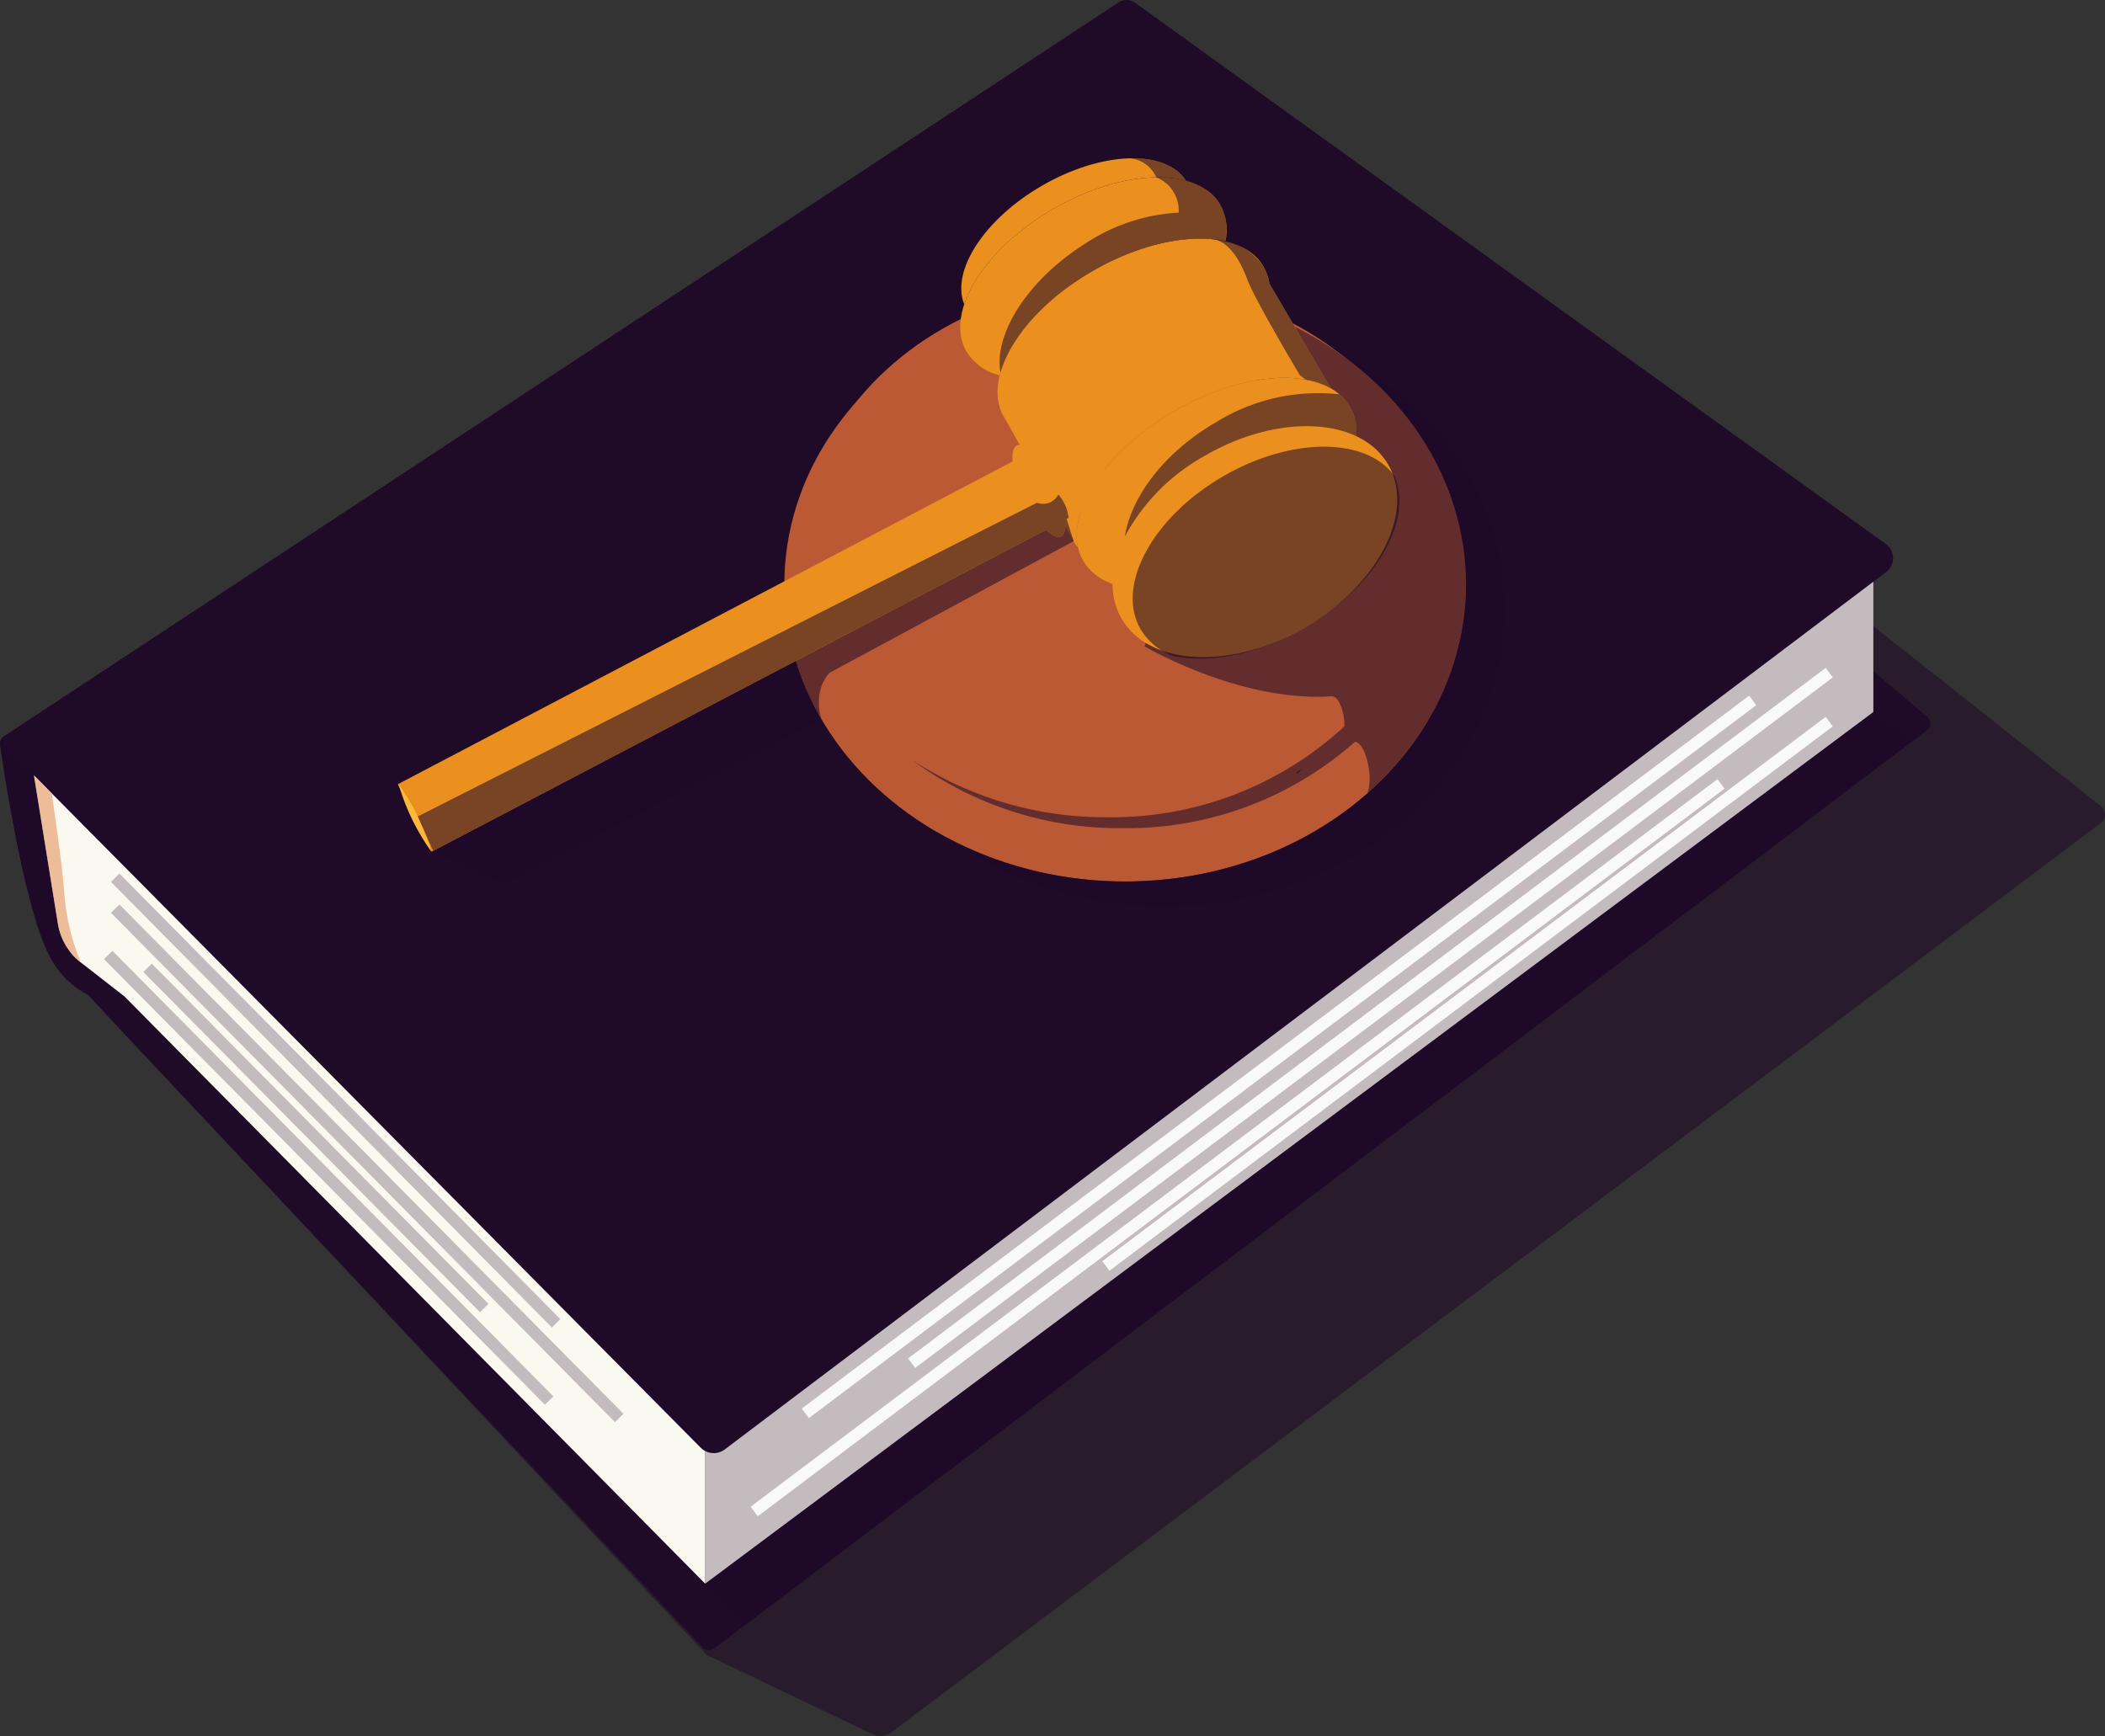 <svg xmlns="http://www.w3.org/2000/svg" width="177.202" height="146.155" viewBox="0 0 177.202 146.155">
  <rect x="0" y="0" width="177.202" height="146.155" fill="#333333" stroke="none"/>
  <g id="Group_6350" data-name="Group 6350" transform="translate(-8539.033 3189)">
    <path id="Path_9192" data-name="Path 9192" d="M179.01,110.753l1.753,6.537,56.124,43.546L136.519,236.371l-54.246-52.21,52.069,55.576,13.975,6.682a1.525,1.525,0,0,0,1.55-.168L251.689,169.7a.9.9,0,0,0,.018-1.421Z" transform="translate(8464.188 -3289.403)" fill="#1f0a28" opacity="0.56"/>
    <path id="Path_9193" data-name="Path 9193" d="M70.169,234.362a7.2,7.2,0,0,0,2.932,2.859.66.66,0,0,1,.209.153c3.068,3.418,46.865,49.748,51.656,54.865a.694.694,0,0,0,.926.078l102.136-77.331a.7.7,0,0,0,.03-1.085l-7.381-6.26a.7.7,0,0,0-.9,0l-94.131,78.795a.7.7,0,0,1-.945-.049l-50.6-52.107a.683.683,0,0,0-.282-.176,6.846,6.846,0,0,1-1.923-.852c-.257-.322-2.964-13.216-3.355-15.084a.69.69,0,0,0-.22-.377l-1.378-2.219a.7.7,0,0,0-1.15.615C66.376,220.238,68.14,231.007,70.169,234.362Z" transform="translate(8473.237 -3342.519)" fill="#1f0a28"/>
    <path id="Path_10372" data-name="Path 10372" d="M200.763,295.573,298.919,221.2l-5.134-4.28-96.325,75.113Z" transform="translate(8400.935 -3347.707)" fill="#1f0a28" opacity="0.56"/>
    <path id="Path_10373" data-name="Path 10373" d="M197.459,265.239v14.719L295.8,206.572V194.929Z" transform="translate(8400.935 -3335.628)" fill="#c4bbbe"/>
    <path id="Path_10374" data-name="Path 10374" d="M128.511,296V278.229L72.345,224.145l-.439,3.175,2.118,13.122a5.176,5.176,0,0,0,1.929,3.259l3.682,2.868Z" transform="translate(8469.882 -3351.672)" fill="#fbf8f0"/>
    <path id="Path_10375" data-name="Path 10375" d="M71.905,242.894c-.257-.322-2.964-13.216-3.355-15.084a.69.69,0,0,0-.22-.377l-1.378-2.219a.7.7,0,0,0-1.15.615c.573,4.051,2.337,14.82,4.366,18.176,0,0,.093.178.273.449A14.974,14.974,0,0,1,72.026,243,.626.626,0,0,1,71.905,242.894Z" transform="translate(8473.237 -3352.162)" fill="#1f0a28" opacity="0.56"/>
    <path id="Path_10376" data-name="Path 10376" d="M224.848,135.956l-97.765,73.868a1.545,1.545,0,0,1-2.033-.15L66.467,150.6a.6.6,0,0,1,.1-.927L160.228,88a1.236,1.236,0,0,1,1.4.03L224.821,133.6A1.467,1.467,0,0,1,224.848,135.956Z" transform="translate(8472.964 -3276.796)" fill="#1f0a28"/>
    <path id="Path_17625" data-name="Path 17625" d="M146.7,226.15l.015.016,5.974,2.728,27.368-14.2-2.038-5.449-30.734,15.78Z" transform="translate(8428.807 -3343.492)" fill="#1f0a28" opacity="0.56"/>
    <ellipse id="Ellipse_260" data-name="Ellipse 260" cx="28.691" cy="25.011" rx="28.691" ry="25.011" transform="translate(8605.059 -3164.81)" fill="#bb5935"/>
    <ellipse id="Ellipse_261" data-name="Ellipse 261" cx="26.712" cy="22.772" rx="26.712" ry="22.772" transform="translate(8606.828 -3164.81)" fill="none" stroke="#bb5935" stroke-miterlimit="10" stroke-width="0.924"/>
    <path id="Path_17626" data-name="Path 17626" d="M279.782,181.45c.084-.15.165-.3.245-.452.091-.17.179-.343.265-.515q.158-.316.306-.636.129-.278.251-.559c.063-.146.126-.292.186-.44q.168-.413.32-.832c.047-.129.09-.26.135-.391q.116-.34.221-.684c.033-.109.069-.216.1-.326.09-.312.171-.628.248-.944q.041-.168.079-.338c.075-.33.144-.662.2-1,.013-.07.022-.14.034-.21q.078-.465.135-.935c.01-.078.021-.156.029-.234q.06-.536.093-1.079c0-.079.009-.159.013-.239.02-.378.033-.757.033-1.14,0-9.284-5.807-17.38-14.423-21.7l.278.5h-2.018l-10.9,26.413s8.109,4.78,15.86,4.2l-.055.046h.034c.38-.052.8.751.949,1.794a4.869,4.869,0,0,1,.046.7,28.828,28.828,0,0,1-19.968,7.653,29.624,29.624,0,0,1-16.472-4.852,29.361,29.361,0,0,0,17.766,5.772,28.938,28.938,0,0,0,19.545-7.257c.477-.037,1.005.968,1.187,2.275a4.485,4.485,0,0,1-.11,2.02,25.624,25.624,0,0,0,4.964-5.9h0Q279.58,181.812,279.782,181.45Zm-.917-16.761c-.005-.092-.013-.183-.019-.274C278.852,164.506,278.859,164.6,278.864,164.688Zm-.085-.963c-.01-.088-.019-.176-.031-.264C278.76,163.549,278.769,163.637,278.78,163.725Zm-.019,3.987,0-.011Zm.088-.915c0-.044.009-.087.012-.13C278.858,166.711,278.852,166.754,278.849,166.8Zm-.53-7.536,0-.007,0,0Z" transform="translate(8379.763 -3310.298)" fill="#1f0a28" opacity="0.56"/>
    <ellipse id="Ellipse_262" data-name="Ellipse 262" cx="12.964" cy="7.082" rx="12.964" ry="7.082" transform="matrix(0.866, -0.5, 0.5, 0.866, 8626.677, -3147.919)" fill="#eb8f1e"/>
    <path id="Path_17627" data-name="Path 17627" d="M253.033,121.607c4.064-2.346,8.313-3.146,11.174-2.365-1.714-2.662-7.078-2.5-12.12.414-4.873,2.813-7.681,7.172-6.557,10C246.443,126.9,249.176,123.834,253.033,121.607Z" transform="translate(8374.672 -3293.028)" fill="#eb8f1e"/>
    <path id="Path_17628" data-name="Path 17628" d="M256.248,128.786c4.03-2.326,8.236-3.166,11.158-2.488a4.39,4.39,0,0,0-.42-3.072c-1.863-3.226-8.158-3.079-14.06.329s-9.177,8.786-7.315,12.012a4.538,4.538,0,0,0,2.8,2.01C249.143,134.618,252.043,131.214,256.248,128.786Z" transform="translate(8374.778 -3294.974)" fill="#eb8f1e"/>
    <path id="Path_17629" data-name="Path 17629" d="M266.95,146.869c5.013-2.894,10.293-3.55,13.166-1.905h0l-5.173-8.82h0a3.963,3.963,0,0,0-.482-1.4c-1.906-3.3-8.349-3.151-14.39.336-5.839,3.371-9.163,8.625-7.659,11.954h0l0,0c.052.114.108.226.171.335.041.071.087.139.133.207l6.014,10.731.076-.048C258.118,154.856,261.444,150.048,266.95,146.869Z" transform="translate(8370.954 -3301.271)" fill="#eb8f1e"/>
    <path id="Path_17630" data-name="Path 17630" d="M237,184.587l-1.118-3.5s-11.842,4.021-12.524,4.47c-.556.366-7.749,4.828-10.388,6.464a22.653,22.653,0,0,0,2.8,7.558,4.278,4.278,0,0,1-.215-1.513,3.585,3.585,0,0,1,.886-2.388Z" transform="translate(8392.416 -3328.028)" fill="#1f0a28" opacity="0.56"/>
    <path id="Path_17631" data-name="Path 17631" d="M201.2,173.322l-4.751-4.75-3.046,1.6c-.486-.455-.927-.659-1.229-.512s-.42.647-.351,1.342l-51.759,27.178,2.853,5.673,51.7-27.084c.5.487.965.711,1.277.559s.426-.679.343-1.408Z" transform="translate(8432.456 -3321.154)" fill="#eb8f1e"/>
    <path id="Path_17632" data-name="Path 17632" d="M142.952,239.9a18.706,18.706,0,0,1-2.762-5.686,18.719,18.719,0,0,1,2.762,5.686Z" transform="translate(8432.396 -3357.198)" fill="#fbb83a"/>
    <ellipse id="Ellipse_263" data-name="Ellipse 263" cx="12.964" cy="8.37" rx="12.964" ry="8.37" transform="matrix(0.866, -0.5, 0.5, 0.866, 8629.259, -3144.165)" fill="#eb8f1e"/>
    <path id="Path_17633" data-name="Path 17633" d="M275.867,154.426c6.269,4.588,10.257,11.467,10.257,19.161,0,13.814-12.845,25.011-28.691,25.011a31.723,31.723,0,0,1-15.144-3.77,31.194,31.194,0,0,0,18.433,5.85c15.846,0,28.691-11.2,28.691-25.011C289.415,166.7,284,158.841,275.867,154.426Z" transform="translate(8376.315 -3313.386)" fill="#1f0a28" opacity="0.56"/>
    <path id="Path_17634" data-name="Path 17634" d="M308.221,231.46l-.44.328C307.943,231.788,308.093,231.664,308.221,231.46Z" transform="translate(8340.351 -3355.689)" fill="#1f0a28"/>
    <path id="Path_17635" data-name="Path 17635" d="M299.309,173.66c-2.365-3.252-8.637-3.283-14.373.028-5.974,3.449-9.1,9.217-6.985,12.883a5.359,5.359,0,0,0,2.75,2.27c3.059.645,7.173-.142,11.06-2.386C297.718,183.015,300.975,177.407,299.309,173.66Z" transform="translate(8357.096 -3322.604)" fill="#1f0a28" opacity="0.56"/>
    <path id="Path_17636" data-name="Path 17636" d="M197.735,180.146a1.457,1.457,0,0,1-1.8.692l-52.124,26.41,1.289,2.892,51.574-27.016c.5.487.965.711,1.277.559s.426-.679.343-1.408l.3-.159A3.545,3.545,0,0,0,197.735,180.146Z" transform="translate(8430.393 -3327.51)" fill="#1f0a28" opacity="0.56"/>
    <path id="Path_17637" data-name="Path 17637" d="M282.588,166.416c4.567-2.637,9.51-3.143,12.723-1.629a4.331,4.331,0,0,0-.537-2.475,4.036,4.036,0,0,0-.885-1.053,16.341,16.341,0,0,0-10.361,2.335c-4.32,2.494-7.159,6.234-7.7,9.628A17.037,17.037,0,0,1,282.588,166.416Z" transform="translate(8357.898 -3317.062)" fill="#1f0a28" opacity="0.56"/>
    <path id="Path_17638" data-name="Path 17638" d="M302.1,145.023l-5.173-8.82h0a3.963,3.963,0,0,0-.482-1.4,5.341,5.341,0,0,0-4.36-2.333s0,.008,0,.013,1.691-.188,3.006,3.457c.789,1.954,4.4,7.99,4.4,7.99s.212.143.471.359a6.632,6.632,0,0,1,2.143.732Z" transform="translate(8348.972 -3301.33)" fill="#1f0a28" opacity="0.56"/>
    <path id="Path_17639" data-name="Path 17639" d="M271.536,123.4c0-.032,0-.062,0-.093,0-.06.006-.12,0-.179l-.012-.009a3.968,3.968,0,0,0-.5-1.842,4.575,4.575,0,0,0-2.886-2.036h0c-.849-1.317-2.593-1.94-4.748-1.882a2.684,2.684,0,0,1,2.233,1.595h0l0,.008a2.993,2.993,0,0,1,1.888,2.962l.016.007a15.766,15.766,0,0,0-7.933,2.644c-4.78,3.019-7.671,7.584-7.085,10.83.819-2.906,3.673-6.2,7.773-8.568,4.03-2.326,8.236-3.166,11.158-2.488a5.484,5.484,0,0,0,.091-.951Z" transform="translate(8370.744 -3293.031)" fill="#1f0a28" opacity="0.56"/>
    <line id="Line_411" data-name="Line 411" x2="37.12" y2="37.514" transform="translate(8548.142 -3108.6)" fill="none" stroke="#c4bbbe" stroke-miterlimit="10" stroke-width="1"/>
    <line id="Line_412" data-name="Line 412" x2="28.344" y2="28.645" transform="translate(8551.454 -3107.518)" fill="none" stroke="#c4bbbe" stroke-miterlimit="10" stroke-width="1"/>
    <line id="Line_413" data-name="Line 413" x2="42.43" y2="42.881" transform="translate(8548.729 -3112.501)" fill="none" stroke="#c4bbbe" stroke-miterlimit="10" stroke-width="1"/>
    <line id="Line_414" data-name="Line 414" x2="37.12" y2="37.514" transform="translate(8548.729 -3115.103)" fill="none" stroke="#c4bbbe" stroke-miterlimit="10" stroke-width="1"/>
    <path id="Path_17640" data-name="Path 17640" d="M73.643,234.116l-1.511-1.524,2.016,12.489a5.176,5.176,0,0,0,1.929,3.259,18.975,18.975,0,0,1-1.412-6.153C74.428,239.426,73.888,235.977,73.643,234.116Z" transform="translate(8469.758 -3356.311)" fill="#ecbd98"/>
    <line id="Line_415" data-name="Line 415" x1="79.752" y2="60.024" transform="translate(8606.828 -3130.034)" fill="none" stroke="#f9f9f9" stroke-miterlimit="10" stroke-width="1"/>
    <line id="Line_416" data-name="Line 416" x1="77.244" y2="58.136" transform="translate(8615.775 -3132.367)" fill="none" stroke="#f9f9f9" stroke-miterlimit="10" stroke-width="1"/>
    <line id="Line_417" data-name="Line 417" x1="81.387" y2="61.254" transform="translate(8602.523 -3123)" fill="none" stroke="#f9f9f9" stroke-miterlimit="10" stroke-width="1"/>
    <line id="Line_418" data-name="Line 418" x1="60.892" y2="45.83" transform="translate(8632.126 -3128.244)" fill="none" stroke="#f9f9f9" stroke-miterlimit="10" stroke-width="1"/>
  </g>
</svg>
